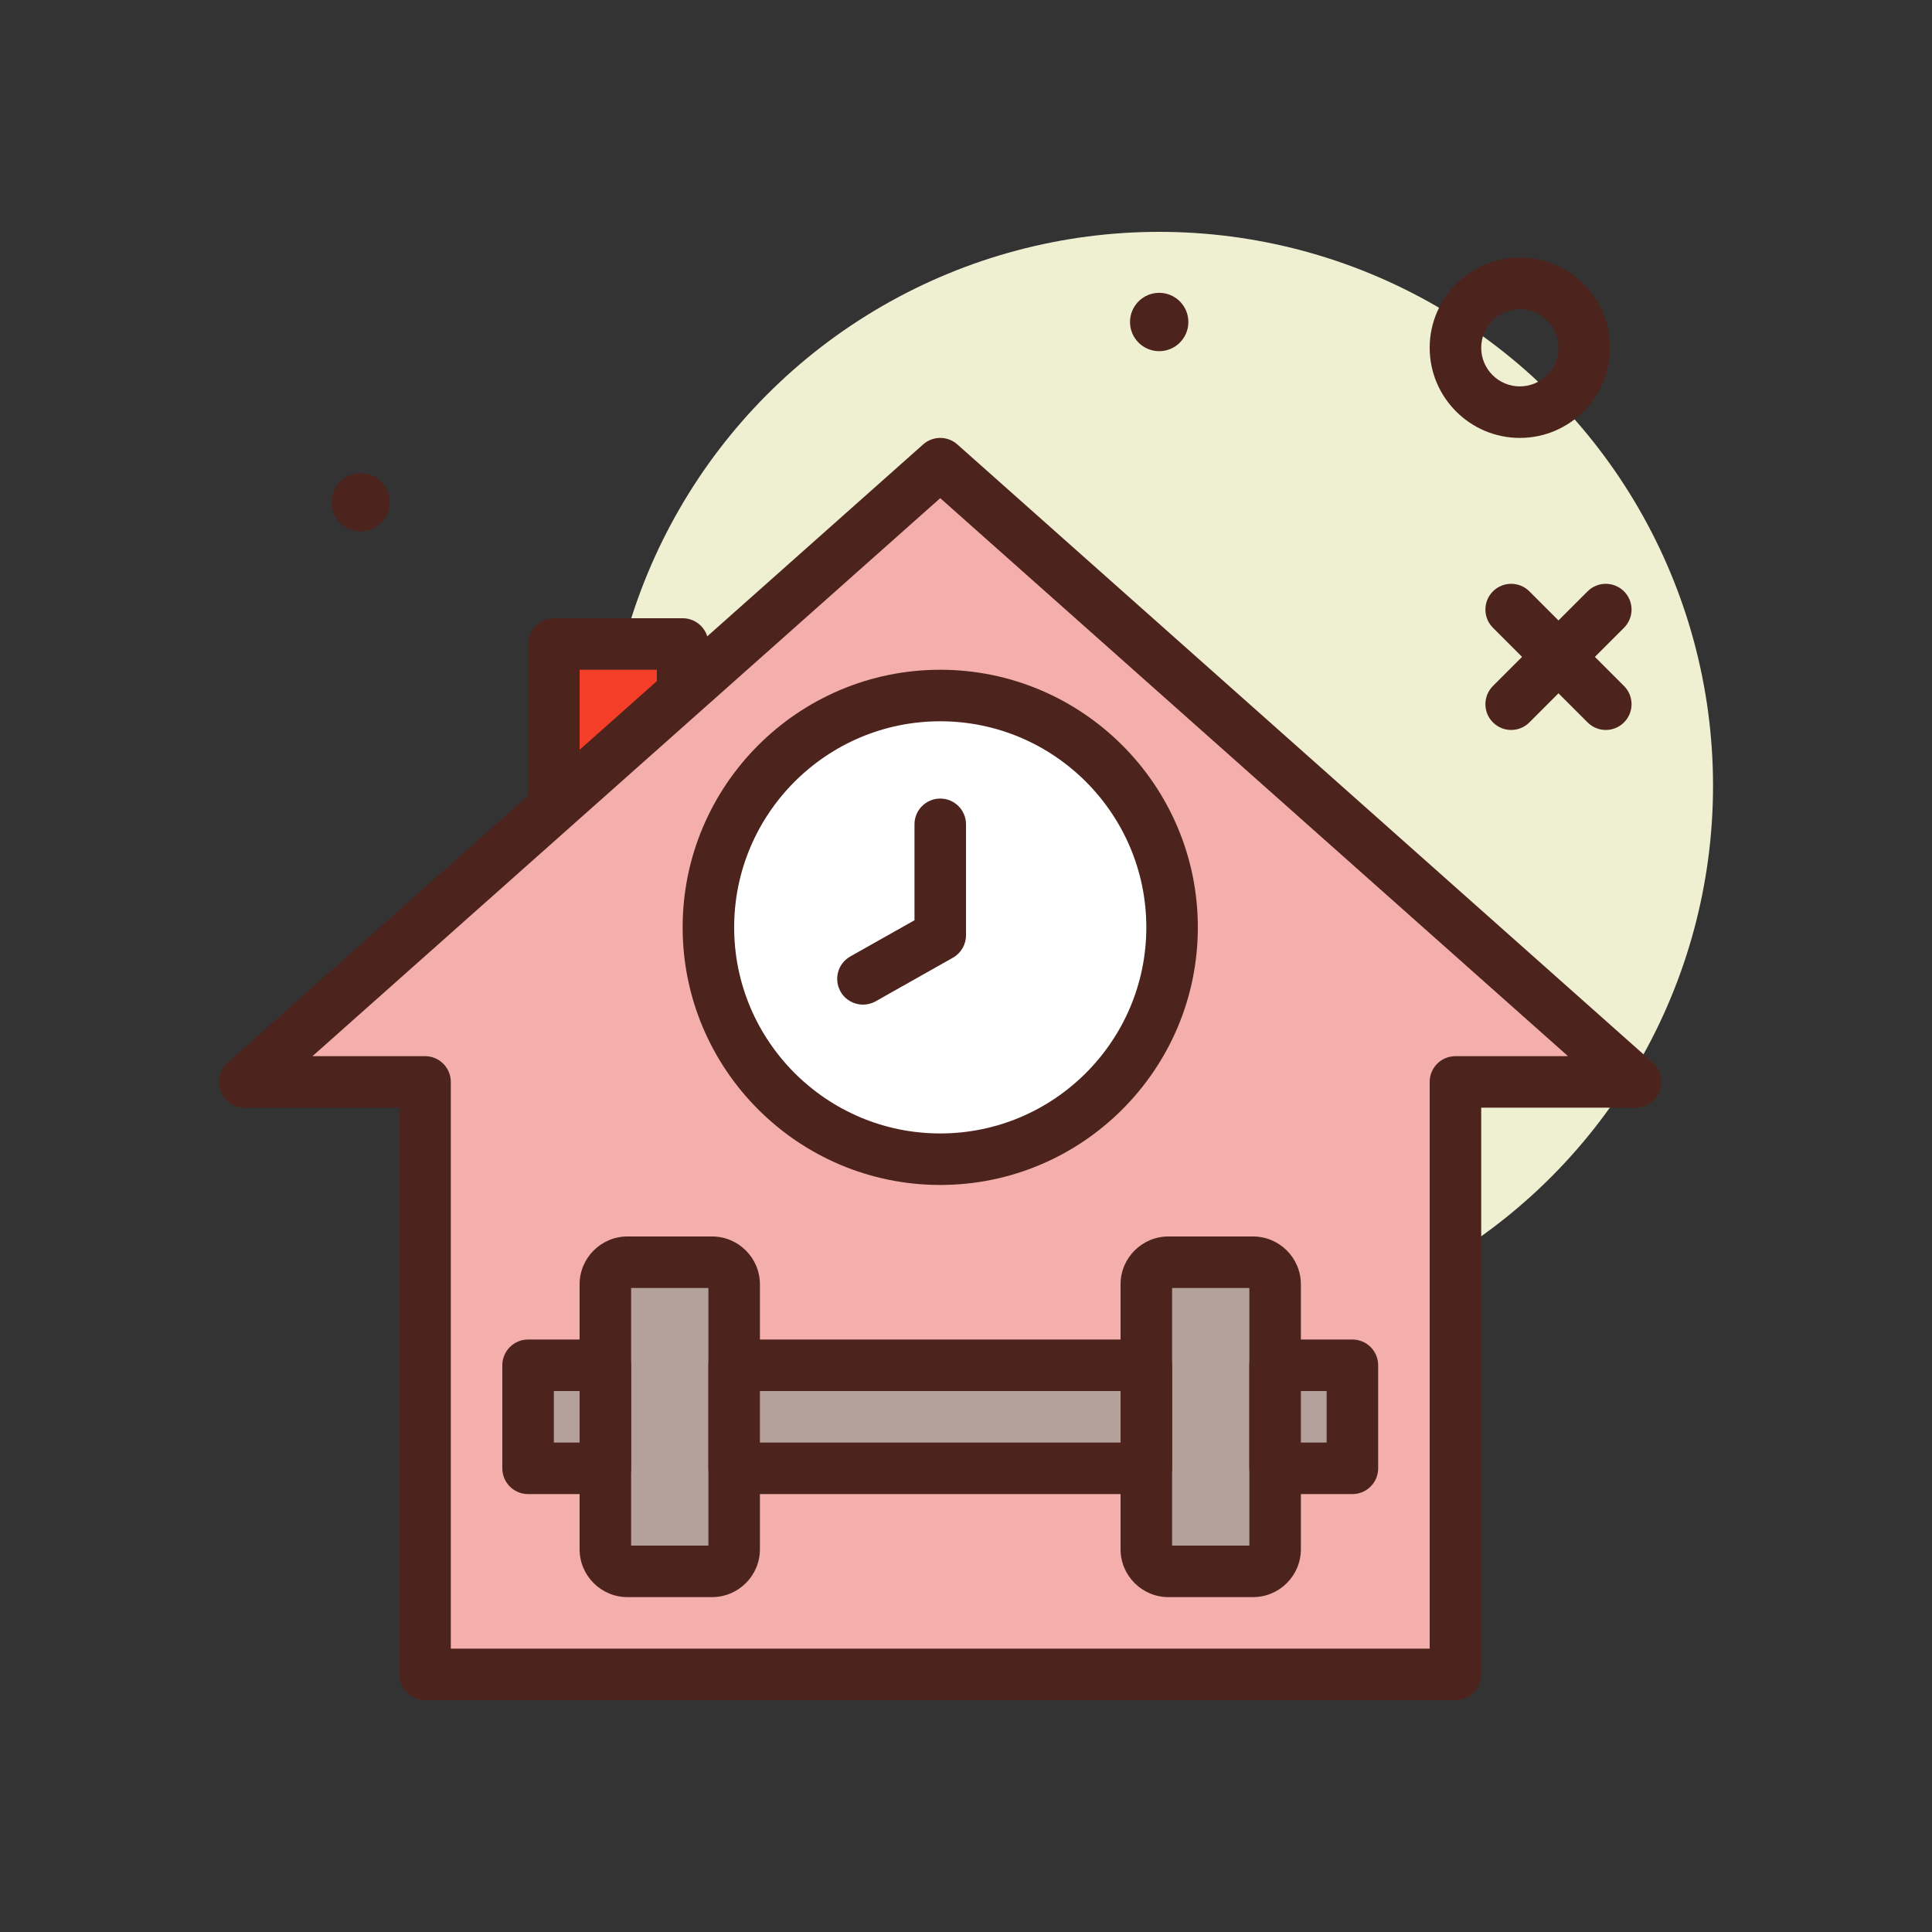 <svg id="fitness-home" enable-background="new 0 0 300 300" height="512" viewBox="0 0 300 300" width="512" xmlns="http://www.w3.org/2000/svg"><rect x="0" y="0" width="300" height="300" fill="#333333" stroke="none"/><g><circle cx="180" cy="122" fill="#efefd2" r="86"/><g fill="#4c241d"><path d="m60.529 78c0 2.502-2.028 4.53-4.53 4.53s-4.53-2.028-4.53-4.53 2.028-4.53 4.53-4.53 4.53 2.028 4.53 4.53z"/><path d="m184.529 50c0 2.502-2.028 4.53-4.53 4.53s-4.53-2.028-4.53-4.53 2.028-4.53 4.53-4.53 4.53 2.028 4.53 4.53z"/><path d="m234.652 113.348c-1.023 0-2.047-.391-2.828-1.172-1.562-1.562-1.562-4.094 0-5.656l14.695-14.695c1.562-1.562 4.094-1.562 5.656 0s1.562 4.094 0 5.656l-14.695 14.695c-.781.781-1.804 1.172-2.828 1.172z"/><path d="m249.347 113.348c-1.023 0-2.047-.391-2.828-1.172l-14.695-14.696c-1.562-1.562-1.562-4.094 0-5.656s4.094-1.562 5.656 0l14.695 14.695c1.562 1.562 1.562 4.094 0 5.656-.781.782-1.804 1.173-2.828 1.173z"/></g><g><path d="m86 100h20v28h-20z" fill="#f53e28"/><path d="m106 132h-20c-2.211 0-4-1.791-4-4v-28c0-2.209 1.789-4 4-4h20c2.211 0 4 1.791 4 4v28c0 2.209-1.789 4-4 4zm-16-8h12v-20h-12z" fill="#4c241d"/></g><g><path d="m146 72-108 96h28v92h160v-92h28z" fill="#f4aeab"/><path d="m226 264h-160c-2.211 0-4-1.791-4-4v-88h-24c-1.66 0-3.148-1.025-3.738-2.578s-.16-3.309 1.082-4.412l108-96c1.516-1.348 3.797-1.348 5.312 0l108 96c1.242 1.104 1.672 2.859 1.082 4.412s-2.078 2.578-3.738 2.578h-24v88c0 2.209-1.789 4-4 4zm-156-8h152v-88c0-2.209 1.789-4 4-4h17.48l-97.48-86.648-97.481 86.648h17.481c2.211 0 4 1.791 4 4z" fill="#4c241d"/></g><g><path d="m110.567 244h-13.135c-1.896 0-3.432-1.537-3.432-3.432v-41.135c0-1.896 1.537-3.432 3.432-3.432h13.135c1.896 0 3.432 1.537 3.432 3.432v41.135c.001 1.895-1.536 3.432-3.432 3.432z" fill="#b5a19c"/><path d="m110.566 248h-13.133c-4.098 0-7.434-3.334-7.434-7.432v-41.137c0-4.098 3.336-7.432 7.434-7.432h13.133c4.098 0 7.434 3.334 7.434 7.432v41.137c0 4.098-3.336 7.432-7.434 7.432zm-12.566-8h12v-40h-12z" fill="#4c241d"/></g><g><path d="m194.567 244h-13.135c-1.896 0-3.432-1.537-3.432-3.432v-41.135c0-1.896 1.537-3.432 3.432-3.432h13.135c1.896 0 3.432 1.537 3.432 3.432v41.135c.001 1.895-1.536 3.432-3.432 3.432z" fill="#b5a19c"/><path d="m194.566 248h-13.133c-4.098 0-7.434-3.334-7.434-7.432v-41.137c0-4.098 3.336-7.432 7.434-7.432h13.133c4.098 0 7.434 3.334 7.434 7.432v41.137c0 4.098-3.336 7.432-7.434 7.432zm-12.566-8h12v-40h-12z" fill="#4c241d"/></g><g><circle cx="146" cy="144" fill="#fff" r="36"/><path d="m146 184c-22.055 0-40-17.943-40-40s17.945-40 40-40 40 17.943 40 40-17.946 40-40 40zm0-72c-17.645 0-32 14.355-32 32s14.355 32 32 32 32-14.355 32-32-14.356-32-32-32z" fill="#4c241d"/></g><path d="m134.004 156c-1.398 0-2.754-.732-3.488-2.035-1.086-1.924-.406-4.363 1.52-5.449l9.965-5.621v-14.895c0-2.209 1.789-4 4-4s4 1.791 4 4v17.23c0 1.443-.777 2.775-2.035 3.484l-12 6.77c-.623.35-1.298.516-1.962.516z" fill="#4c241d"/><g><path d="m114 212h64v16h-64z" fill="#b5a19c"/><path d="m178 232h-64c-2.211 0-4-1.791-4-4v-16c0-2.209 1.789-4 4-4h64c2.211 0 4 1.791 4 4v16c0 2.209-1.789 4-4 4zm-60-8h56v-8h-56z" fill="#4c241d"/></g><g><path d="m82 212h12v16h-12z" fill="#b5a19c"/><path d="m94 232h-12c-2.211 0-4-1.791-4-4v-16c0-2.209 1.789-4 4-4h12c2.211 0 4 1.791 4 4v16c0 2.209-1.789 4-4 4zm-8-8h4v-8h-4z" fill="#4c241d"/></g><g><path d="m198 212h12v16h-12z" fill="#b5a19c"/><path d="m210 232h-12c-2.211 0-4-1.791-4-4v-16c0-2.209 1.789-4 4-4h12c2.211 0 4 1.791 4 4v16c0 2.209-1.789 4-4 4zm-8-8h4v-8h-4z" fill="#4c241d"/></g><path d="m236 68c-7.719 0-14-6.281-14-14s6.281-14 14-14 14 6.281 14 14-6.282 14-14 14zm0-20c-3.309 0-6 2.691-6 6s2.691 6 6 6 6-2.691 6-6-2.692-6-6-6z" fill="#4c241d"/></g></svg>